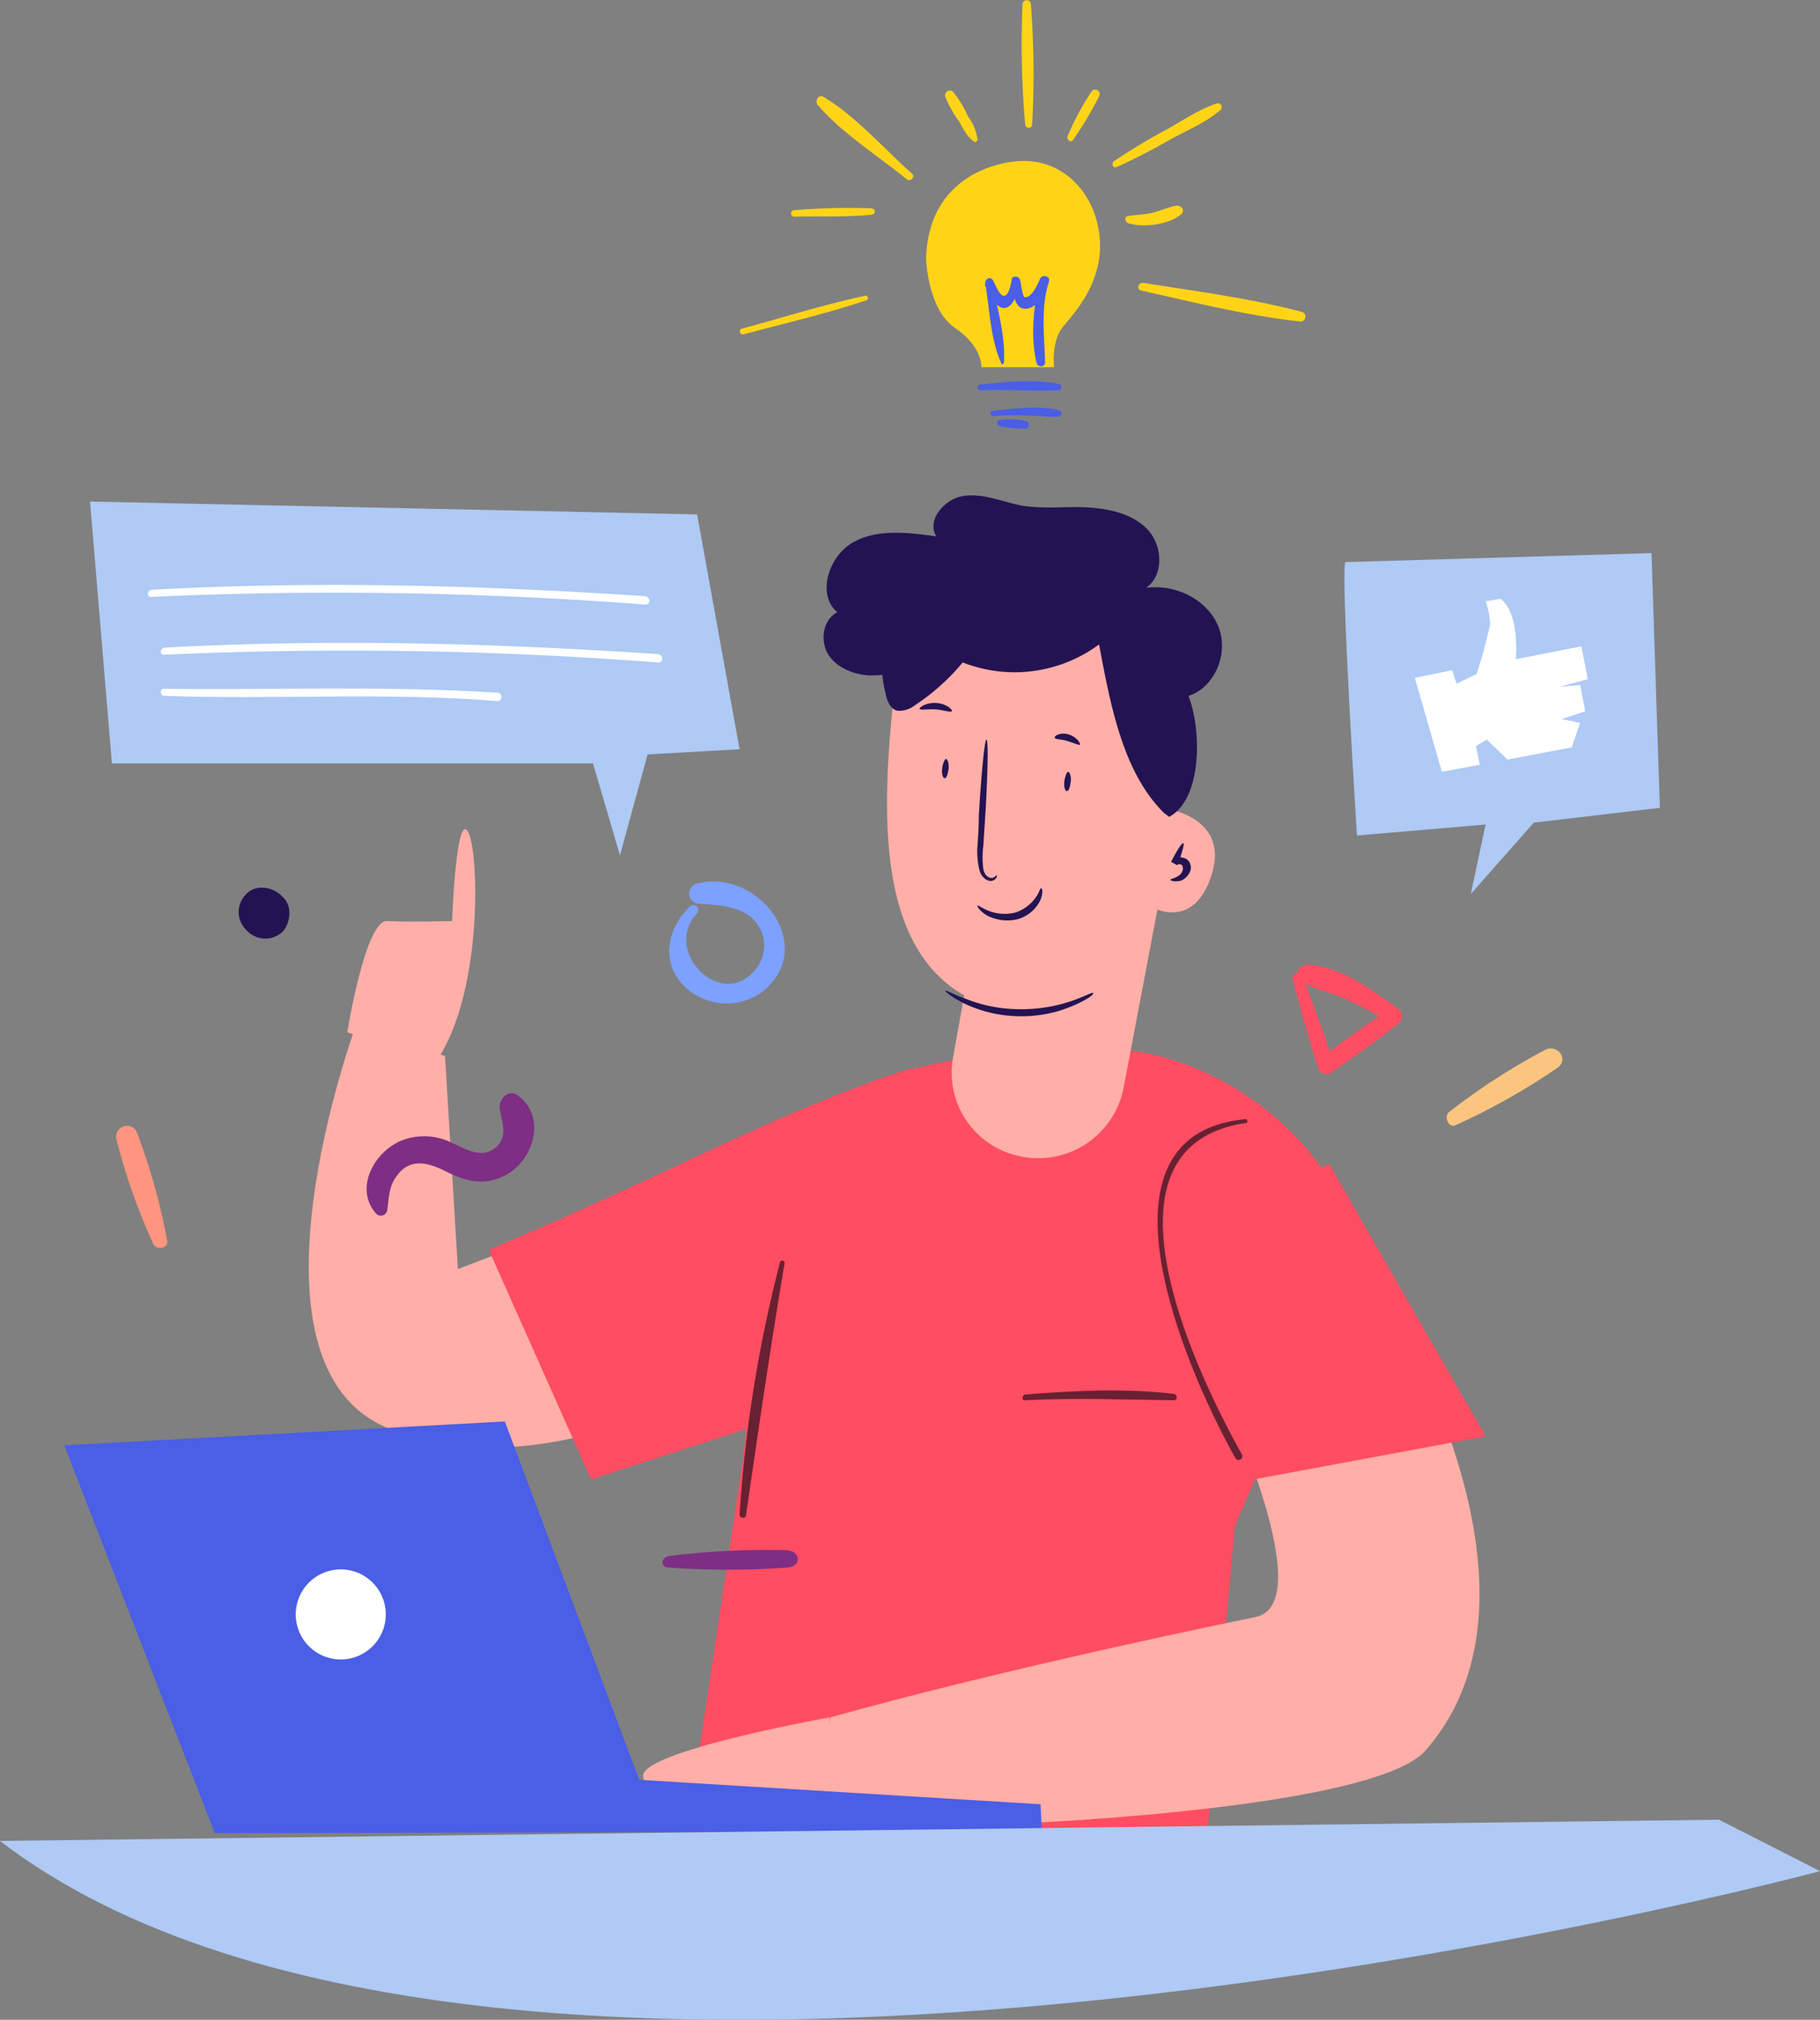 <svg id="Layer_1" data-name="Layer 1" xmlns="http://www.w3.org/2000/svg" viewBox="0 0 283 313.98"><rect x="0" y="0" width="283" height="313.98" fill="#808080" stroke="none"/><title>signup</title><g id="Page-1"><g id="_03" data-name="03"><g id="Group-109"><path id="Fill-1" d="M107.3,140.9c-3.3,3.2-4.6,8.1-1.4,11.9a9.41,9.41,0,0,0,12.5,1.5c9-6.9-.4-19.5-10.1-16.9a1.58,1.58,0,0,0,.4,3.1c2.8.2,5.9.3,8.2,2.2a5.8,5.8,0,0,1,.5,8.1c-5.3,6.4-14.5-3-9-8.8a.78.78,0,0,0-1.1-1.1" transform="translate(0 -0.02)" style="fill:#7ca1ff"/><path id="Fill-3" d="M201,152.3c1.2,4.6,2.5,9.1,3.9,13.6a1.35,1.35,0,0,0,2.2.8c3.5-2.5,7.1-4.9,10.5-7.7a1.45,1.45,0,0,0-.1-2.1c-3.9-2.8-9.3-6.9-14.3-6.9-1.3,0-2.2,1.8-.9,2.6,2,1.2,4.4,1.6,6.6,2.6a37.65,37.65,0,0,1,7.1,3.9,16.2,16.2,0,0,0,.1-2.2c-3.8,2.4-7.3,5.1-10.9,7.7.7.1,1.4.3,2.1.4-1.5-4.5-3.1-8.9-4.8-13.3-.2-.9-1.7-.4-1.5.6" transform="translate(0 -0.02)" style="fill:#ff4d62"/><path id="Fill-5" d="M226.4,174.9a101.83,101.83,0,0,0,15.8-8.9c1.8-1.3,0-3.7-1.9-2.8a103.73,103.73,0,0,0-15,9.7c-.8.7-.1,2.6,1.1,2" transform="translate(0 -0.02)" style="fill:#fbc580"/><path id="Fill-7" d="M26,192.9a97.38,97.38,0,0,0-4.7-16.8,1.68,1.68,0,0,0-3.2,1,94.46,94.46,0,0,0,5.7,16.2c.4,1.1,2.4.9,2.2-.4" transform="translate(0 -0.02)" style="fill:#ff957e"/><path id="Fill-9" d="M43.9,139.4l-.3-.3c-1.5-1.3-4-1.6-5.4,0a3.9,3.9,0,0,0,0,5.4l.3.3a3.92,3.92,0,0,0,5.5,0c1.2-1.4,1.5-4-.1-5.4" transform="translate(0 -0.02)" style="fill:#241352"/><path id="Fill-11" d="M187,293.2s-57.1,13.2-80-9.6l8.2-54.6c2.5-15.7,1-45.9,13.1-56.6a18.71,18.71,0,0,1,4.6-3.1c8.5-4.1,23.5-6.3,37.9-6.3,17.5-.1,35.6,13.2,40.2,30l-19,44.3Z" transform="translate(0 -0.02)" style="fill:#ff4d62"/><path id="Fill-13" d="M182.3,199.8s25.6,49,12.9,51.6C153.4,260,129.1,267,129.1,267L127,283.1c.6,2.4,84.6.3,94.6-10.9,7-7.9,16.4-26.2-3.5-65.8l-6-13.5Z" transform="translate(0 -0.02)" style="fill:#ffafa7"/><path id="Fill-15" d="M135,172.9,71.2,197.3l-2-33.1L55.5,159s-19.8,53.2,5,63.1,52.7-8.4,52.7-8.4Z" transform="translate(0 -0.02)" style="fill:#ffafa7"/><path id="Fill-17" d="M142,166c-22,7.1-35.1,15.3-66,28.3L91.9,230l27.4-8.9Z" transform="translate(0 -0.02)" style="fill:#ff4d62"/><polyline id="Fill-19" points="179 192.38 195 229.97 231 223.28 206.7 180.97 178 192.38" style="fill:#ff4d62"/><path id="Fill-21" d="M159.4,217.7c7.7-.4,15.4-.1,23.1,0,.7,0,.6-.9,0-1-7.6-.9-15.5-.5-23.1.1-.5.1-.6,1,0,.9" transform="translate(0 -0.02)" style="fill:#682132"/><path id="Fill-23" d="M193.7,174c-26,2.4-8.2,41-1.6,52.7a.58.58,0,1,0,1-.6c-6.6-11.8-24.3-47.8.6-51.5.4,0,.3-.6,0-.6" transform="translate(0 -0.02)" style="fill:#682132"/><path id="Fill-25" d="M121.3,196.2a209,209,0,0,0-6.3,39.3c0,.5.9.7,1,.1,1.9-13.1,3.8-26.2,6-39.2.1-.4-.6-.6-.7-.2" transform="translate(0 -0.02)" style="fill:#682132"/><path id="Fill-27" d="M183.3,125c.4-5.6.8-11.1,1.2-16.7,4.4-1.2,6.7-6.8,4.9-11s-6.7-6.5-11.2-5.9c2.8-1.9,2.6-6.5.3-9s-6-3.3-9.4-3.5-6.9.3-10.3-.3c-3-.6-5.9-1.9-8.9-1.5s-5.9,3.8-4.3,6.3c-4.4-.6-9.1-1.2-12.9.9s-5.8,8.1-2.5,10.9c-2.2,1.1-2.7,4.3-1.5,6.4s3.8,3.2,6.2,3.4a20.25,20.25,0,0,0,7.3-1.1" transform="translate(0 -0.02)" style="fill:#241352"/><path id="Fill-29" d="M182.4,114.3l-.9,11.5s9.7,1.3,6.9,10.2-9.4,5-9.4,5-1.7,22.8-24.8,15.6c-18.5-5.8-17.3-29.9-15-50.4a13.67,13.67,0,0,1,16.2-11.9L169.3,97a16.18,16.18,0,0,1,13.1,17.3" transform="translate(0 -0.02)" style="fill:#ffafa7"/><path id="Fill-31" d="M181,136l-6.3,33.2a13.52,13.52,0,0,1-16.4,10.5,13.25,13.25,0,0,1-10.1-15.3l3.4-19Z" transform="translate(0 -0.02)" style="fill:#ffafa7"/><path id="Fill-33" d="M155,136.1s.1.5-.6.8-1.8-.4-2.1-1.6a12.14,12.14,0,0,1-.3-3.9c.1-1.5.2-3,.2-4.6.4-6.6.9-11.9,1.2-11.8s.2,5.3-.2,11.9c-.1,1.6-.2,3.1-.3,4.6a14.3,14.3,0,0,0,0,3.6c.2,1,.8,1.4,1.3,1.4s.7-.5.8-.4" transform="translate(0 -0.02)" style="fill:#241352"/><path id="Fill-35" d="M147,154c.1-.1,1.2.6,3.2,1.3a22.47,22.47,0,0,0,8.2,1.6,24.07,24.07,0,0,0,8.3-1.3c2-.7,3.2-1.4,3.3-1.2s-.9,1-3,1.9a20.14,20.14,0,0,1-8.6,1.7,20.42,20.42,0,0,1-8.5-2c-2-1-3-1.9-2.9-2" transform="translate(0 -0.02)" style="fill:#241352"/><path id="Fill-37" d="M152,140.8c.1-.1.7.4,1.7.8a6.87,6.87,0,0,0,4.1.3,6.2,6.2,0,0,0,3.2-2.3c.6-.8.7-1.5.9-1.5s.3.7-.1,1.8a5.67,5.67,0,0,1-3.5,3,6.9,6.9,0,0,1-4.9-.6c-1.2-.8-1.5-1.4-1.4-1.5" transform="translate(0 -0.02)" style="fill:#241352"/><path id="Fill-39" d="M182,136.8c0-.2.6-.2,1.2-.6a1.6,1.6,0,0,0,.7-.9c.1-.4,0-.8-.3-.9a.56.56,0,0,0-.6.1l-.9-.5c.9-1.8,1.7-3,1.9-2.9s-.2,1.5-.9,3.4l-.9-.5a1.61,1.61,0,0,1,1.9-.6,1.44,1.44,0,0,1,1,1,1.63,1.63,0,0,1-.1,1.2,2.7,2.7,0,0,1-1.3,1.3c-1.1.3-1.7,0-1.7-.1" transform="translate(0 -0.02)" style="fill:#241352"/><path id="Fill-41" d="M164,114.7c-.1-.3.9-.9,2.2-.5s1.9,1.5,1.7,1.6-.9-.3-2-.6c-.9-.3-1.8-.2-1.9-.5" transform="translate(0 -0.02)" style="fill:#241352"/><path id="Fill-43" d="M143,110.2c-.1-.2,1-1,2.6-.9s2.6,1.1,2.4,1.3-1.2-.2-2.5-.3-2.4.2-2.5-.1" transform="translate(0 -0.02)" style="fill:#241352"/><path id="Fill-45" d="M181,126.4c-6.5-6.4-8.4-17.2-10.1-26.2a22.1,22.1,0,0,1-21.2,2.8,34,34,0,0,1-7.5,6.7,3.91,3.91,0,0,1-2.7.8c-1.1-.3-1.6-1.6-1.8-2.7a19.61,19.61,0,0,1,.4-11,12.84,12.84,0,0,1,7.2-7.9c3.6-1.4,7.7-.8,11.5.2A64,64,0,0,1,173,95.9c5,3,9.7,6.9,11.8,12.3s2.1,16.1-3,18.8" transform="translate(0 -0.02)" style="fill:#241352"/><path id="Fill-47" d="M165.9,123c-.3,0-.5-.7-.4-1.5s.4-1.5.6-1.5.5.7.4,1.5-.3,1.5-.6,1.5" transform="translate(0 -0.02)" style="fill:#241352"/><path id="Fill-49" d="M146.9,121c-.3,0-.5-.7-.4-1.5s.4-1.5.6-1.5.5.7.4,1.5-.3,1.5-.6,1.5" transform="translate(0 -0.02)" style="fill:#241352"/><path id="Fill-51" d="M54,160.5s2.8-17.5,6.2-17.3,10.1,0,10.1,0,.6-16.6,2.4-14,2.5,25-4.8,35.7Z" transform="translate(0 -0.02)" style="fill:#ffafa7"/><path id="Fill-53" d="M129,267s-29.6,5.3-29,9.2a28.23,28.23,0,0,0,2.7,7.8l26.3-.6Z" transform="translate(0 -0.02)" style="fill:#ffafa7"/><polygon id="Fill-55" points="162 284.68 161.8 280.48 99.4 276.68 78.5 220.97 10 224.68 33.4 284.98 162 284.68" style="fill:#4a5ee6"/><path id="Fill-57" d="M48,251.3a5,5,0,1,0,4.7-5.3,5.09,5.09,0,0,0-4.7,5.3" transform="translate(0 -0.02)" style="fill:#fff"/><path id="Fill-59" d="M46,251.4a7,7,0,1,0,6.6-7.4,7,7,0,0,0-6.6,7.4" transform="translate(0 -0.02)" style="fill:#fff"/><g id="Group-63"><path id="Fill-61" d="M0,286.2l267.3-3.3,15.7,8s-205.2,55-283-4.7" transform="translate(0 -0.02)" style="fill:#aecaf5"/></g><path id="Fill-64" d="M158,25.1s-13.6.7-14,15.1c0,0,.2,7.9,4.5,10.8s4.1,6.1,4.1,6.1h11.3s-.5-4,1.4-6.3,6.3-7,5.7-13.9c-.7-7.1-6-12.5-13-11.8" transform="translate(0 -0.02)" style="fill:#ffd417"/><path id="Fill-66" d="M152.5,60.7c4-.2,8,.2,12,0a.5.5,0,0,0,.1-1c-3.9-.8-8.3-.3-12.2.1a.45.45,0,0,0,.1.9" transform="translate(0 -0.02)" style="fill:#4a5ee6"/><path id="Fill-68" d="M154.5,64.7a41.73,41.73,0,0,1,5-.1c1.7,0,3.3.3,5,.2a.5.5,0,0,0,.1-1c-3.2-.8-7-.3-10.2.1-.6,0-.5.8.1.8" transform="translate(0 -0.02)" style="fill:#4a5ee6"/><path id="Fill-70" d="M155.4,66.3a27.1,27.1,0,0,0,4,.4.62.62,0,0,0,.2-1.2,11.78,11.78,0,0,0-4.2-.2.52.52,0,0,0,0,1" transform="translate(0 -0.02)" style="fill:#4a5ee6"/><path id="Fill-72" d="M156.1,56.4c.3-4.1-1.1-8.6-1.8-12.6-.4.2-.8.3-1.2.5.6.9,1.6,3.7,3.1,3.6s2.1-2.8,2.4-3.9h-1.3c.3,1.3.3,4.3,2.4,4,1.7-.2,2.9-2.7,3.4-4.1a7.37,7.37,0,0,1-1.4-.4c-1,4-1.5,9-.5,13,.2.7,1.4.6,1.3-.2-.1-4.2-.7-8.4.6-12.5.3-.9-1.1-1.2-1.4-.4-.2.5-1.3,3.1-2.4,2.8-.3-.1-.6-2.5-.7-2.7-.2-.6-1.2-.7-1.3,0s-.5,3-1.5,2.4c-.6-.4-1.1-1.8-1.4-2.3-.4-.7-1.3-.2-1.2.5.7,4,.8,8.7,2.5,12.4-.1.3.4.1.4-.1" transform="translate(0 -0.02)" style="fill:#4a5ee6"/><path id="Fill-74" d="M115.6,52c6.3-1.7,12.9-3.2,19.1-5.3a.36.36,0,1,0-.2-.7c-6.5,1.4-12.8,3.4-19.1,5.1a.46.46,0,1,0,.2.9" transform="translate(0 -0.02)" style="fill:#ffd417"/><path id="Fill-76" d="M123.5,33.7c3.9-.1,8,.1,12-.3.7-.1.7-.9,0-1a96.66,96.66,0,0,0-12,.3.5.5,0,1,0,0,1" transform="translate(0 -0.02)" style="fill:#ffd417"/><path id="Fill-78" d="M141.8,27c-4.4-3.9-8.6-8.8-13.7-11.9-.8-.5-1.5.6-.9,1.3,3.9,4.5,9.3,7.8,13.8,11.5.6.4,1.4-.4.8-.9" transform="translate(0 -0.02)" style="fill:#ffd417"/><path id="Fill-80" d="M152,21.7a7.7,7.7,0,0,0-1.5-3.6,16,16,0,0,0-2.3-3.8.74.74,0,0,0-1.2.8,18.65,18.65,0,0,0,2.2,3.9c.6,1.1,1.3,2.5,2.4,3.1a.43.43,0,0,0,.4-.4" transform="translate(0 -0.02)" style="fill:#ffd417"/><g id="Group-84"><path id="Fill-82" d="M160.5,19.3A144.32,144.32,0,0,0,160.3.7a.65.65,0,1,0-1.3,0,144.4,144.4,0,0,0,.4,18.6c.1.8,1.1.8,1.1,0" transform="translate(0 -0.02)" style="fill:#ffd417"/></g><path id="Fill-85" d="M166.9,21.7a56.43,56.43,0,0,0,4-6.7.69.69,0,0,0-1.2-.7,41.43,41.43,0,0,0-3.7,6.9c-.2.6.6,1.1.9.5" transform="translate(0 -0.02)" style="fill:#ffd417"/><path id="Fill-87" d="M173.6,26a90.57,90.57,0,0,0,8.2-4.2c2.7-1.5,5.7-2.7,8-4.7a.6.6,0,0,0-.6-1c-2.7.9-5.2,2.6-7.7,4a87,87,0,0,0-8.3,5c-.4.3-.2,1.1.4.9" transform="translate(0 -0.02)" style="fill:#ffd417"/><path id="Fill-89" d="M175.4,34.7c2.4.8,6.5.2,8.3-1.4.6-.6,0-1.4-.8-1.3-1.3.2-2.4.8-3.7,1.1s-2.5.3-3.8.5c-.6.1-.5.9,0,1.1" transform="translate(0 -0.02)" style="fill:#ffd417"/><path id="Fill-91" d="M177.5,45.2c8.1,1.8,16.4,3.9,24.7,4.8a.76.76,0,0,0,.2-1.5c-7.9-2.1-16.4-3.2-24.6-4.5-.8-.1-1.2,1-.3,1.2" transform="translate(0 -0.02)" style="fill:#ffd417"/><path id="Fill-93" d="M60.2,188.2c.3-1.8.2-3.5,1.3-5.1,2.1-3.2,5-2.4,7.8-1s5.6,2.3,8.7.9c4.9-2.1,7.2-9.3,2.5-12.7-1.5-1.1-3,.7-2.8,2.1.3,1.9,1.3,4.1-.4,5.8-2.3,2.2-4.9.4-7.2-.6a9.55,9.55,0,0,0-7.6-.3c-4.3,1.7-7.5,7.5-4,11.4a1,1,0,0,0,1.7-.5" transform="translate(0 -0.02)" style="fill:#7e2e84"/><path id="Fill-95" d="M103.9,243.7a128.3,128.3,0,0,0,18.6,0c2.2-.2,2-2.6-.2-2.7a122.63,122.63,0,0,0-18.2.9c-1.2.1-1.6,1.7-.2,1.8" transform="translate(0 -0.02)" style="fill:#7e2e84"/><path id="Fill-97" d="M209.2,87.4c-.8,1.6,1.8,42.5,1.8,42.5l20-1.7L228.7,139l9.8-11.1,19.6-2.3L256.8,86Z" transform="translate(0 -0.02)" style="fill:#aecaf5"/><path id="Fill-99" d="M220,105.4l4.2,14.6,5.9-1.1-.6-2.9,1.7-1,3.2,3.1,10-1.9,1.3-3.8-2.9-.6,3.7-1.2-.8-4.1-3.2.3,4.4-1.2-1-5.1-10.2,2s.7-7.1-2.4-9.4l-2.3.4a11.41,11.41,0,0,1,.7,3.6,76.84,76.84,0,0,1-2.1,7.7l-3.1,1.5-.7-2.1Z" transform="translate(0 -0.02)" style="fill:#fff"/><polygon id="Fill-101" points="14 77.97 17.4 118.67 92.2 118.67 96.4 132.97 100.7 117.28 115 116.47 108.4 79.97 14 77.97" style="fill:#aecaf5"/><path id="Fill-103" d="M23.6,92.8A633.06,633.06,0,0,1,100.3,94c.9.1.9-1.2,0-1.3-25.5-1.7-51.1-2.4-76.7-1-.8.1-.8,1.2,0,1.1" transform="translate(0 -0.02)" style="fill:#fff"/><path id="Fill-105" d="M25.6,101.8a633.06,633.06,0,0,1,76.7,1.2c.9.1.9-1.2,0-1.3-25.5-1.7-51.1-2.4-76.7-1-.8.1-.8,1.2,0,1.1" transform="translate(0 -0.02)" style="fill:#fff"/><path id="Fill-107" d="M25.6,108.2c17.3.6,34.4-.6,51.7.8.9.1.9-1.3,0-1.3-17.3-1.1-34.4-.4-51.7-.6-.8-.1-.8,1.1,0,1.1" transform="translate(0 -0.02)" style="fill:#fff"/></g></g></g></svg>